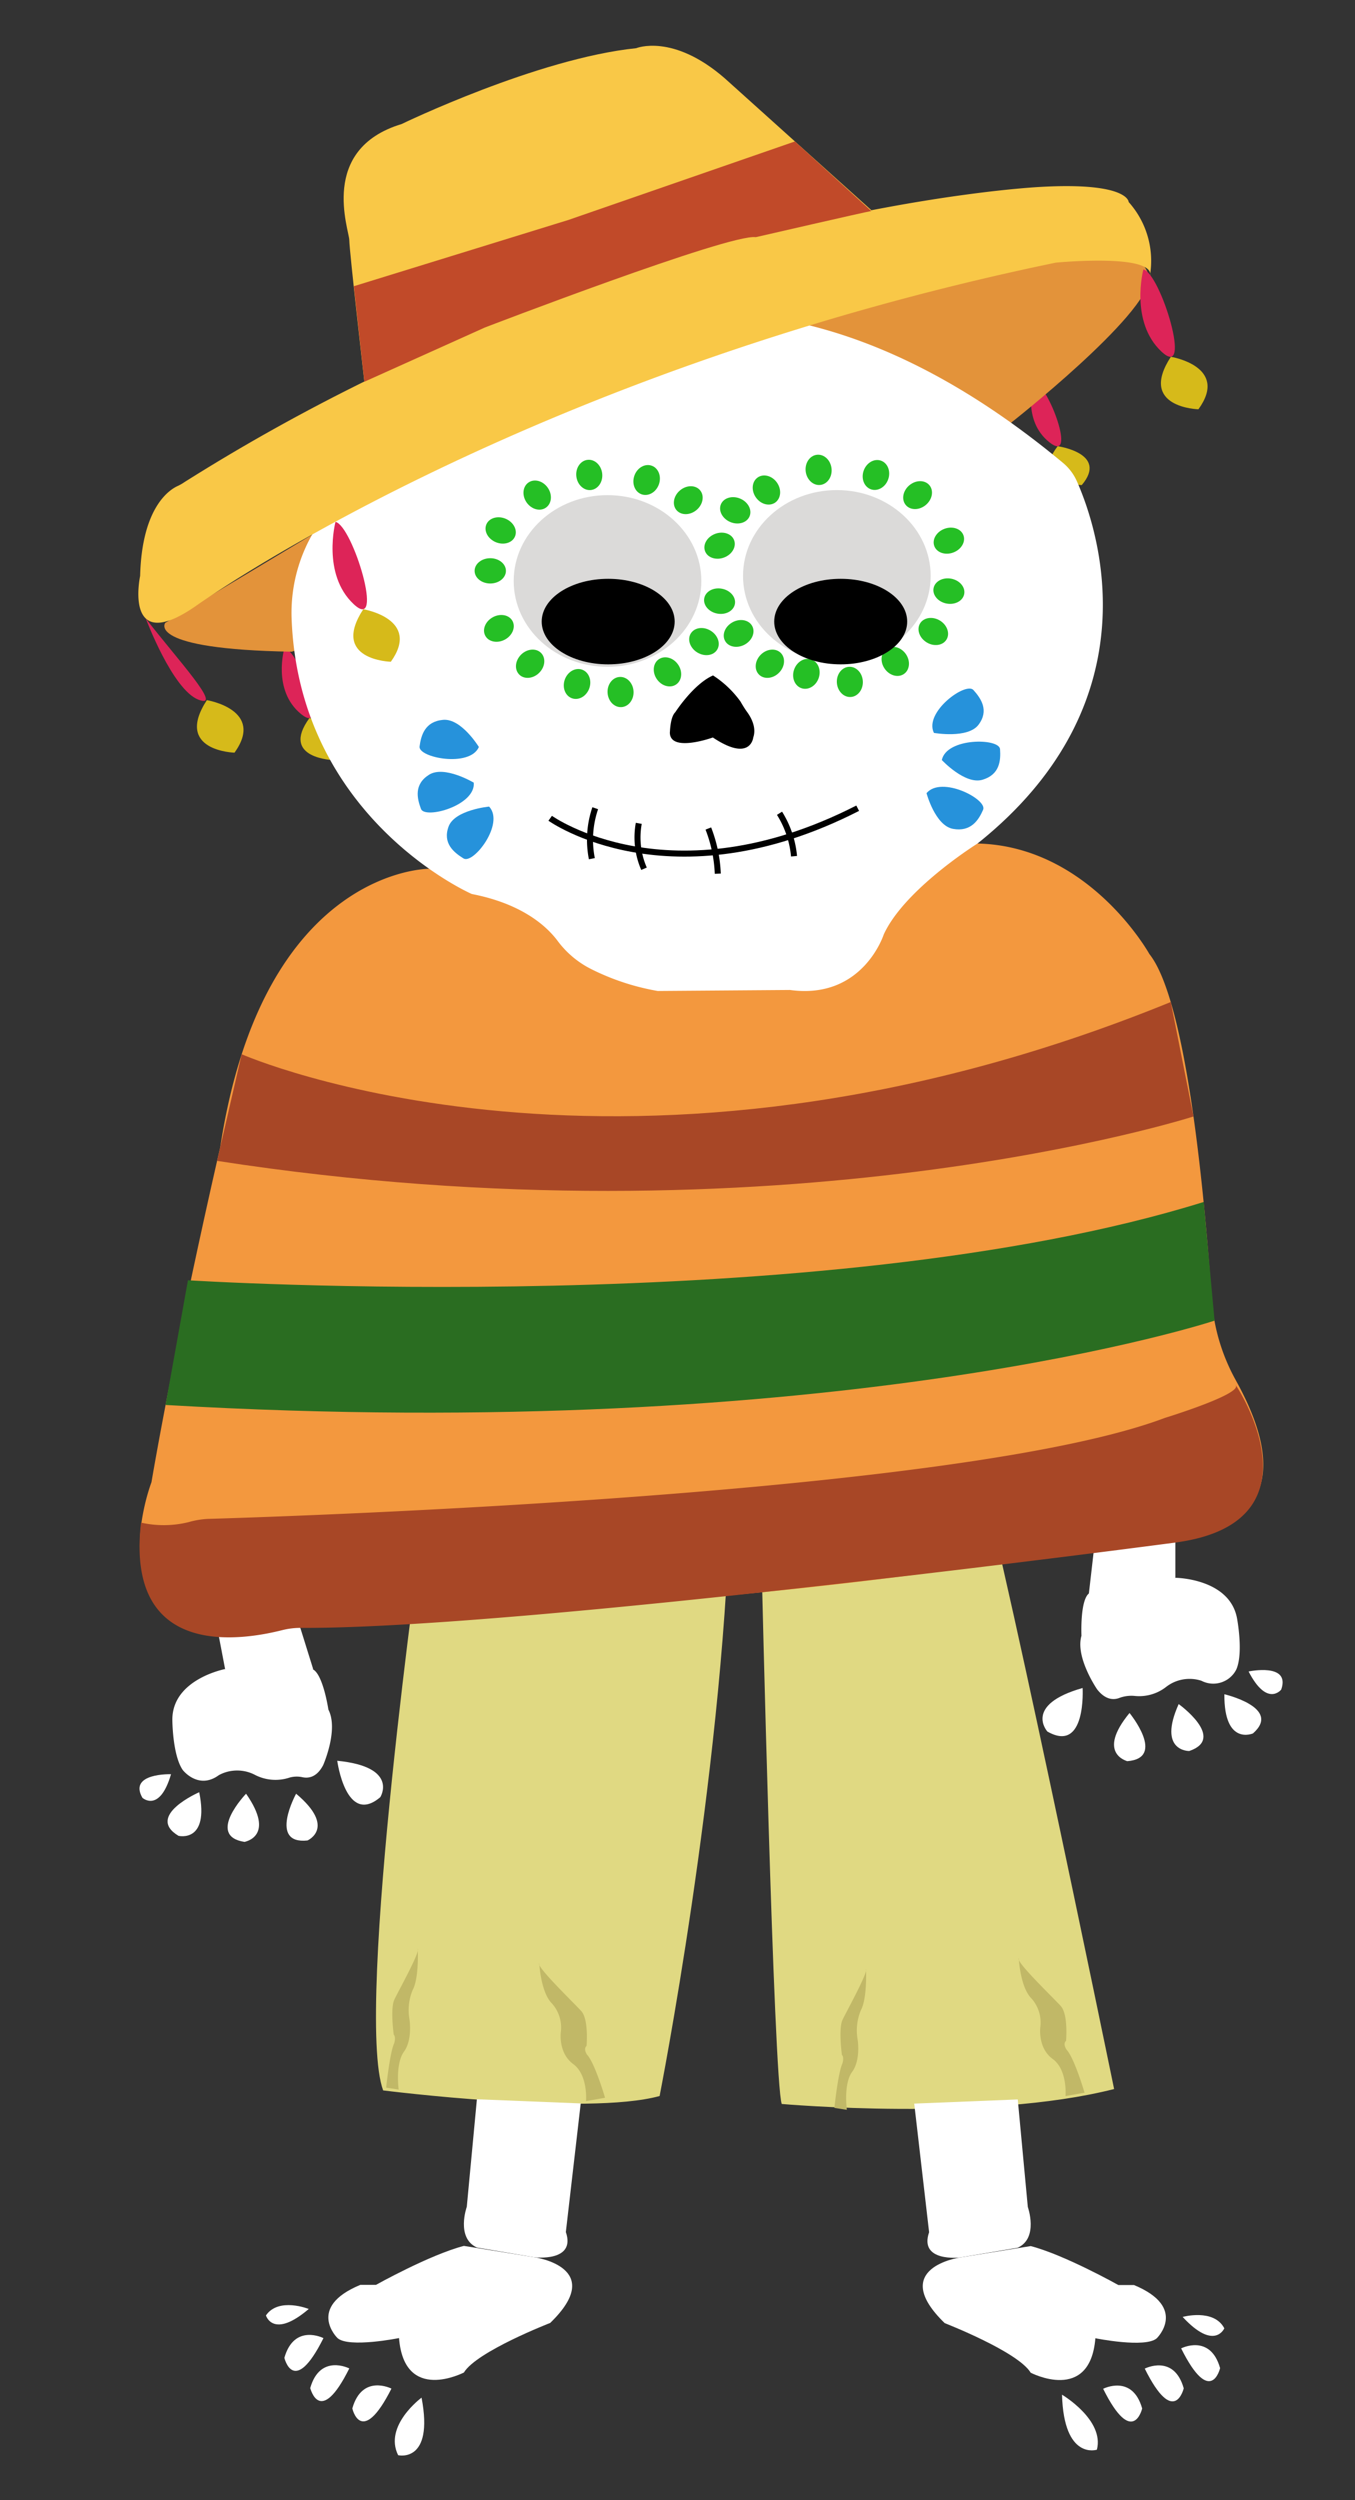 <svg xmlns="http://www.w3.org/2000/svg" width="225" height="415" viewBox="0 0 225 415"><rect x="0" y="0" width="225" height="415" fill="#333333" stroke="none"/><defs><style>.cls-1{fill:#fff;}.cls-2{fill:#e0d982;}.cls-3{fill:#f3983e;}.cls-4{fill:#dd2458;}.cls-5{fill:#d6ba1a;}.cls-6{fill:#e3933a;}.cls-7{fill:#dbdad9;}.cls-8{fill:#f9c847;}.cls-9{fill:#c14a29;}.cls-10{fill:none;stroke:#000;stroke-miterlimit:10;}.cls-11{fill:#25bf25;}.cls-12{fill:#2692db;}.cls-13{fill:#a84726;}.cls-14{fill:#2a6d21;}.cls-15{fill:#c1b867;}</style></defs><g id="Animated_items" data-name="Animated items"><g id="happy_down-2" data-name="happy down"><path class="cls-1" d="M36.06,270.17l13.33-1.49L52,277.06a18.66,18.66,0,0,1-14.62,0Z"/><path class="cls-1" d="M37.36,277.06s-8.74,1.67-8.74,8.38c0,0,0,5.87,1.73,8.38,0,0,2.59,3.35,6,.84a6.4,6.4,0,0,1,6.06,0,7.42,7.42,0,0,0,5.68.41,4.39,4.39,0,0,1,2.13-.06c.92.2,2.35.09,3.44-2,0,0,2.6-5.86.87-9.22h0s-.87-5.86-2.6-6.7S37.36,277.06,37.36,277.06Z"/><path class="cls-1" d="M28.4,294.51s-7.13-.23-4.75,3.92C23.65,298.43,26.5,301,28.4,294.51Z"/><path class="cls-1" d="M33.08,297.5s-9,3.91-3.44,7.24C29.64,304.74,34.8,306,33.08,297.5Z"/><path class="cls-1" d="M40.86,297.75s-6.73,7-.25,8C40.61,305.72,45.85,304.89,40.86,297.75Z"/><path class="cls-1" d="M49.17,297.75s-4.63,8.46,1.89,7.76C51.06,305.51,55.9,303.4,49.17,297.75Z"/><path class="cls-1" d="M56,292.28s1.45,10.86,7.13,6.06C63.17,298.34,66.29,293.29,56,292.28Z"/><path class="cls-1" d="M195.17,254.91l-13.36.91-1,8.7a18.61,18.61,0,0,0,14.36-2.61Z"/><path class="cls-1" d="M195.21,261.91s8.91.08,10.19,6.67c0,0,1.11,5.77-.11,8.55A4.28,4.28,0,0,1,199.5,279a6.35,6.35,0,0,0-5.94,1.08,7.26,7.26,0,0,1-5.22,1.43,5.77,5.77,0,0,0-2.47.34c-.86.33-2.25.41-3.68-1.41,0,0-3.67-5.31-2.61-8.91h0s-.27-5.92,1.27-7.05S195.21,261.91,195.21,261.91Z"/><path class="cls-1" d="M207.33,277.46s7-1.5,5.42,3C212.75,280.46,210.43,283.46,207.33,277.46Z"/><path class="cls-1" d="M203.31,281.24s9.6,2.23,4.75,6.5C208.06,287.74,203.24,289.86,203.31,281.24Z"/><path class="cls-1" d="M195.72,282.87s7.94,5.69,1.76,7.79C197.48,290.66,192.18,290.78,195.72,282.87Z"/><path class="cls-1" d="M187.56,284.35s6.15,7.49-.38,8C187.18,292.32,182,291.1,187.56,284.35Z"/><path class="cls-1" d="M179.77,280.2s.65,10.93-5.85,7.23C173.92,287.43,169.9,283,179.77,280.2Z"/><path class="cls-2" d="M70.16,253.59S58.81,333.87,63.62,347c0,0,33.8,4.28,45.91.93,0,0,10.33-52.43,11.66-97l5.28,9.11s2,85.47,3.34,89.21c0,0,33.73,3,55.19-2.48,0,0-20.94-101.89-22.68-102.73S70.16,253.59,70.16,253.59Z"/><path class="cls-3" d="M71.29,144.21S43.66,144,36.57,190.43c0,0-7.09,30.47-11.42,55.62,0,0-11.84,30.71,23.07,23.32,0,0,80.74-2.2,133.85-12.88a54.09,54.09,0,0,1,9.84-1.08c8.46-.13,26.21-3,13.3-26.29a32.41,32.41,0,0,1-4-13.45c-1.06-15.46-4-49.35-10.35-57.3,0,0-9.95-17.93-28.56-18.35S71.29,144.21,71.29,144.21Z"/><path class="cls-4" d="M47.23,107.58s-2.07,7,2.75,10.94S49.82,108.11,47.23,107.58Z"/><path class="cls-5" d="M55.53,126.19s-9.12-.2-4.14-7C51.39,119.21,60.16,120.48,55.53,126.19Z"/><path class="cls-4" d="M171.62,63.33s-2,6.42,2.65,10.1S174.12,63.82,171.62,63.33Z"/><path class="cls-5" d="M179.63,80.52s-8.8-.19-4-6.45C175.63,74.07,184.1,75.24,179.63,80.52Z"/><path class="cls-6" d="M51.83,88.76,27.44,103.39s-3.3,4.38,21,4.79l119.44-38s22.57-17.72,23-24C190.88,46.15,186.12,13.05,51.83,88.76Z"/><path class="cls-1" d="M54.61,84.75c15.18-18.18,59.92-59.41,121.87-7.94a8.41,8.41,0,0,1,2.33,3.06c3.34,7.52,13.34,36.33-16.49,60.15,0,0-12.11,7.55-15.57,15.09,0,0-3.46,10.89-15.58,9.22l-21.95.17a39.68,39.68,0,0,1-11-3.61,15.73,15.73,0,0,1-5.65-4.74c-1.83-2.43-5.89-6.13-14.23-7.75,0,0-28.71-12.51-29.92-45.76A26.37,26.37,0,0,1,54.61,84.75Z"/><ellipse class="cls-7" cx="100.88" cy="96.44" rx="15.58" ry="14.25"/><ellipse cx="100.99" cy="103.18" rx="11.04" ry="7.1"/><ellipse class="cls-7" cx="138.96" cy="95.6" rx="15.58" ry="14.25"/><path class="cls-8" d="M29.56,80.65c-1.34.58-6,3.46-6.29,14.95,0,0-2.88,13.41,9.24,5,0,0,53.66-38.55,142.8-57,0,0,17.3-1.68,15.57,2.51a14.63,14.63,0,0,0-3.46-12.57s0-3.35-14.71-2.51c0,0-69.64,3.33-142.08,49A8.55,8.55,0,0,1,29.56,80.65Z"/><path class="cls-8" d="M66.69,20.59S89.2,9.69,105.64,8c0,0,6.06-2.52,14.71,5l24.34,21.89L60.5,63.37S58,41.54,58,39.87,52.85,24.78,66.69,20.59Z"/><path class="cls-9" d="M94.39,36.51l-35.63,11L60.5,63.37l20-9s40.69-15.64,45-15c0,0,18.42-4.24,19.18-4.34L132,23.48Z"/><path class="cls-4" d="M55.71,86.63s-2.29,8.67,3,13.64S58.58,87.29,55.71,86.63Z"/><path class="cls-5" d="M64.9,109.85s-10.09-.25-4.58-8.72C60.32,101.13,70,102.73,64.9,109.85Z"/><path class="cls-4" d="M189.86,44.72s-2.3,8.68,3,13.64S192.72,45.39,189.86,44.72Z"/><path class="cls-5" d="M199,67.94s-10.09-.25-4.58-8.71C194.46,59.23,204.17,60.82,199,67.94Z"/><path class="cls-4" d="M24.21,102.67s4.41,11.79,8.73,13.47S29.32,109.31,24.21,102.67Z"/><path class="cls-5" d="M38.94,124.94s-10.1-.26-4.59-8.72C34.35,116.22,44.07,117.81,38.94,124.94Z"/><path class="cls-10" d="M91.36,135.83s19.9,14.25,51.06-1.67"/><path class="cls-10" d="M98.84,134.16a16.16,16.16,0,0,0-.56,8.38"/><path class="cls-10" d="M106.07,136.67a13,13,0,0,0,.87,7.54"/><path class="cls-10" d="M117.62,137.53a23.19,23.19,0,0,1,1.57,7.5"/><path class="cls-10" d="M129.44,135a16.22,16.22,0,0,1,2.41,7.13"/><path d="M112.13,118.23s3-4.67,6.27-6.11a16.85,16.85,0,0,1,4.58,4.36,18.11,18.11,0,0,0,1,1.6c.71.94,1.68,2.66,1.1,4.34,0,0-.43,4.19-6.71,0,0,0-7.14,2.58-7.14-.84C111.26,121.58,111.26,119.07,112.13,118.23Z"/><ellipse class="cls-11" cx="81.41" cy="94.76" rx="2.6" ry="2.1"/><ellipse class="cls-11" cx="83.14" cy="88.06" rx="2.11" ry="2.58" transform="translate(-30.2 130.73) rotate(-67.28)"/><ellipse class="cls-11" cx="89.2" cy="82.19" rx="2.14" ry="2.54" transform="translate(-30.95 65.58) rotate(-34.79)"/><ellipse class="cls-11" cx="97.85" cy="78.84" rx="2.16" ry="2.52" transform="translate(-8.38 11.71) rotate(-6.57)"/><ellipse class="cls-11" cx="107.37" cy="79.68" rx="2.52" ry="2.16" transform="translate(-3.34 154.64) rotate(-70.68)"/><ellipse class="cls-11" cx="114.29" cy="83.03" rx="2.56" ry="2.13" transform="translate(-26.64 92.79) rotate(-39.96)"/><ellipse class="cls-11" cx="119.49" cy="90.57" rx="2.58" ry="2.1" transform="translate(-24.22 47.82) rotate(-20.59)"/><ellipse class="cls-11" cx="119.49" cy="99.79" rx="2.1" ry="2.59" transform="translate(-1.15 198.19) rotate(-79.07)"/><ellipse class="cls-11" cx="116.89" cy="106.5" rx="2.12" ry="2.57" transform="translate(-35.01 150.44) rotate(-58.47)"/><ellipse class="cls-11" cx="110.83" cy="111.53" rx="2.14" ry="2.54" transform="translate(-43.82 83.17) rotate(-34.79)"/><ellipse class="cls-11" cx="103.04" cy="114.88" rx="2.16" ry="2.51" transform="translate(-6.59 6.27) rotate(-3.38)"/><ellipse class="cls-11" cx="95.82" cy="113.53" rx="2.52" ry="2.16" transform="translate(-43.02 166.4) rotate(-70.68)"/><ellipse class="cls-11" cx="88.03" cy="110.18" rx="2.55" ry="2.13" transform="translate(-51.97 93.17) rotate(-44.45)"/><ellipse class="cls-11" cx="82.84" cy="104.31" rx="2.57" ry="2.11" transform="translate(-39.93 52.64) rotate(-28.72)"/><ellipse class="cls-11" cx="122.08" cy="84.71" rx="2.11" ry="2.58" transform="translate(-3.2 164.6) rotate(-67.28)"/><ellipse class="cls-11" cx="127.27" cy="81.35" rx="2.14" ry="2.54" transform="translate(-23.67 87.15) rotate(-34.79)"/><ellipse class="cls-11" cx="135.93" cy="78" rx="2.16" ry="2.52" transform="translate(-8.03 16.06) rotate(-6.57)"/><ellipse class="cls-11" cx="145.45" cy="78.84" rx="2.52" ry="2.16" transform="translate(22.93 190.02) rotate(-70.68)"/><ellipse class="cls-11" cx="152.37" cy="82.19" rx="2.56" ry="2.13" transform="translate(-17.21 117.05) rotate(-39.96)"/><ellipse class="cls-11" cx="157.56" cy="89.73" rx="2.58" ry="2.1" transform="translate(-21.49 61.16) rotate(-20.59)"/><ellipse class="cls-11" cx="157.56" cy="98.12" rx="2.1" ry="2.59" transform="translate(31.35 234.22) rotate(-79.07)"/><ellipse class="cls-11" cx="154.97" cy="104.82" rx="2.12" ry="2.57" transform="translate(-15.41 182.1) rotate(-58.47)"/><ellipse class="cls-11" cx="148.91" cy="109.85" rx="2.14" ry="2.54" transform="matrix(0.82, -0.57, 0.57, 0.82, -36.06, 104.59)"/><ellipse class="cls-11" cx="141.12" cy="113.2" rx="2.16" ry="2.51" transform="translate(-6.43 8.51) rotate(-3.38)"/><ellipse class="cls-11" cx="133.9" cy="111.85" rx="2.52" ry="2.16" transform="translate(-15.95 201.21) rotate(-70.68)"/><ellipse class="cls-11" cx="127.84" cy="110.18" rx="2.55" ry="2.13" transform="translate(-40.58 121.05) rotate(-44.45)"/><ellipse class="cls-11" cx="122.65" cy="105.15" rx="2.57" ry="2.11" transform="translate(-35.44 71.87) rotate(-28.72)"/><path class="cls-12" d="M79.52,124s-2.92-4.78-5.94-4.51-3.66,2.56-3.91,4.42S78,127.46,79.52,124Z"/><path class="cls-12" d="M78.67,129.92s-4.88-2.92-7.42-1.32-2,3.91-1.35,5.67S79,133.73,78.67,129.92Z"/><path class="cls-12" d="M81.22,133.89s-5.71.54-6.73,3.31.85,4.29,2.48,5.3S83.85,136.73,81.22,133.89Z"/><path class="cls-12" d="M153.85,131.66s1.43,5.39,4.4,5.93,4.26-1.46,5-3.18S156.35,128.71,153.85,131.66Z"/><path class="cls-12" d="M156.39,126.16s3.84,4.13,6.74,3.28,3.06-3.22,2.93-5.08S157.19,122.42,156.39,126.16Z"/><path class="cls-12" d="M155.08,121.66s5.64,1,7.41-1.36.42-4.35-.85-5.76S153.38,118.22,155.08,121.66Z"/><path class="cls-13" d="M40.13,175s63.92,28.16,154.28-8.67l3.77,19S130,207.25,36.05,192.7Z"/><path class="cls-14" d="M31.21,212.52s105.4,6.73,168.67-13l1.8,19.7s-61.94,20.52-174.19,14Z"/><path class="cls-13" d="M23.42,252.75a17.23,17.23,0,0,0,7.93-.09,14,14,0,0,1,3.15-.53C49.89,251.68,160,248,193.42,235.37c0,0,12.71-3.9,11.79-5.41S221.13,252.7,195,256.08c0,0-108.22,14.37-145.1,14.14a12.32,12.32,0,0,0-3,.37C41.28,272,20.7,276.16,23.42,252.75Z"/><ellipse cx="139.6" cy="103.18" rx="11.04" ry="7.1"/><path class="cls-1" d="M79.19,348.47l-1.68,17.85s-1.84,5.15,1.68,6.76l9.57,1.62s6.93.84,5.2-4.19l2.47-21.35"/><path class="cls-1" d="M66.26,388.11s-8.34,1.68-10.22,0c0,0-5.25-5.09,3.79-8.83h2.6s8.93-5,14.6-6.47l11.73,1.89s12.12,1.68,2.6,10.9c0,0-12.21,4.73-14.33,8.23C77,393.83,67.13,399,66.26,388.11Z"/><path class="cls-1" d="M70,398s-6.32,4.65-3.89,9.55C66.06,407.55,72.1,409,70,398Z"/><path class="cls-1" d="M53.71,388.12s-4.85-2.49-6.49,3.27C47.22,391.39,48.77,398,53.71,388.12Z"/><path class="cls-1" d="M58,393.15s-4.86-2.49-6.49,3.27C51.55,396.42,53.1,403,58,393.15Z"/><path class="cls-1" d="M65,396.5s-4.85-2.49-6.49,3.27C58.47,399.77,60,406.39,65,396.5Z"/><path class="cls-1" d="M51.27,383.28s-5-2-7.11,1.07C44.16,384.35,45.32,388.35,51.27,383.28Z"/><path class="cls-1" d="M169,348.5l1.67,17.85s1.84,5.15-1.67,6.76l-9.55,1.62s-6.9.84-5.17-4.19l-2.47-21.35"/><path class="cls-1" d="M181.89,388.14s8.31,1.68,10.2,0c0,0,5.22-5.09-3.78-8.83h-2.6s-8.9-5-14.56-6.47l-11.7,1.89s-12.08,1.68-2.58,10.9c0,0,12.17,4.73,14.28,8.23C171.15,393.86,181,399,181.89,388.14Z"/><path class="cls-1" d="M176.35,397.51s7.07,4.18,5.79,9.13C182.14,406.64,176.65,408.44,176.35,397.51Z"/><path class="cls-1" d="M196.13,389.82s4.84-2.48,6.47,3.28C202.6,393.1,201.06,399.71,196.13,389.82Z"/><path class="cls-1" d="M190.09,393.18s4.84-2.49,6.47,3.27C196.56,396.45,195,403.07,190.09,393.18Z"/><path class="cls-1" d="M183.18,396.53s4.85-2.49,6.48,3.27C189.66,399.8,188.11,406.42,183.18,396.53Z"/><path class="cls-1" d="M196.38,384.6s5.17-1.44,6.92,1.89C203.3,386.49,201.67,390.32,196.38,384.6Z"/><path class="cls-15" d="M169.17,325.07s.23,4.84,2.13,6.69a6,6,0,0,1,1.44,4.78s-.44,3.42,2.06,5.24,2.13,6.16,2.13,6.16l3.16-.56s-1.68-5.76-3-7.16c0,0-.65-.94-.07-1.45,0,0,.39-4.38-.88-5.78S168.59,325.58,169.17,325.07Z"/><path class="cls-15" d="M89.55,325.91s.23,4.83,2.13,6.69a6,6,0,0,1,1.44,4.78s-.44,3.41,2.06,5.24,2.13,6.16,2.13,6.16l3.16-.56s-1.68-5.76-3-7.16c0,0-.65-.94-.07-1.45,0,0,.39-4.38-.88-5.78S89,326.42,89.55,325.91Z"/><path class="cls-15" d="M143.8,326.85s.23,4.83-.84,6.82a8.68,8.68,0,0,0-.55,4.88s.56,3.37-.91,5.37-.88,6.3-.88,6.3l-2.07-.32s.62-5.87,1.33-7.36c0,0,.34-1-.08-1.45,0,0-.6-4.34.11-5.82S144.21,327.31,143.8,326.85Z"/><path class="cls-15" d="M69.37,323.49s.24,4.84-.84,6.83a8.7,8.7,0,0,0-.54,4.87s.55,3.37-.91,5.38-.88,6.29-.88,6.29l-2.08-.32s.62-5.86,1.33-7.35c0,0,.34-1-.07-1.45,0,0-.6-4.34.11-5.83S69.79,324,69.37,323.49Z"/></g></g></svg>